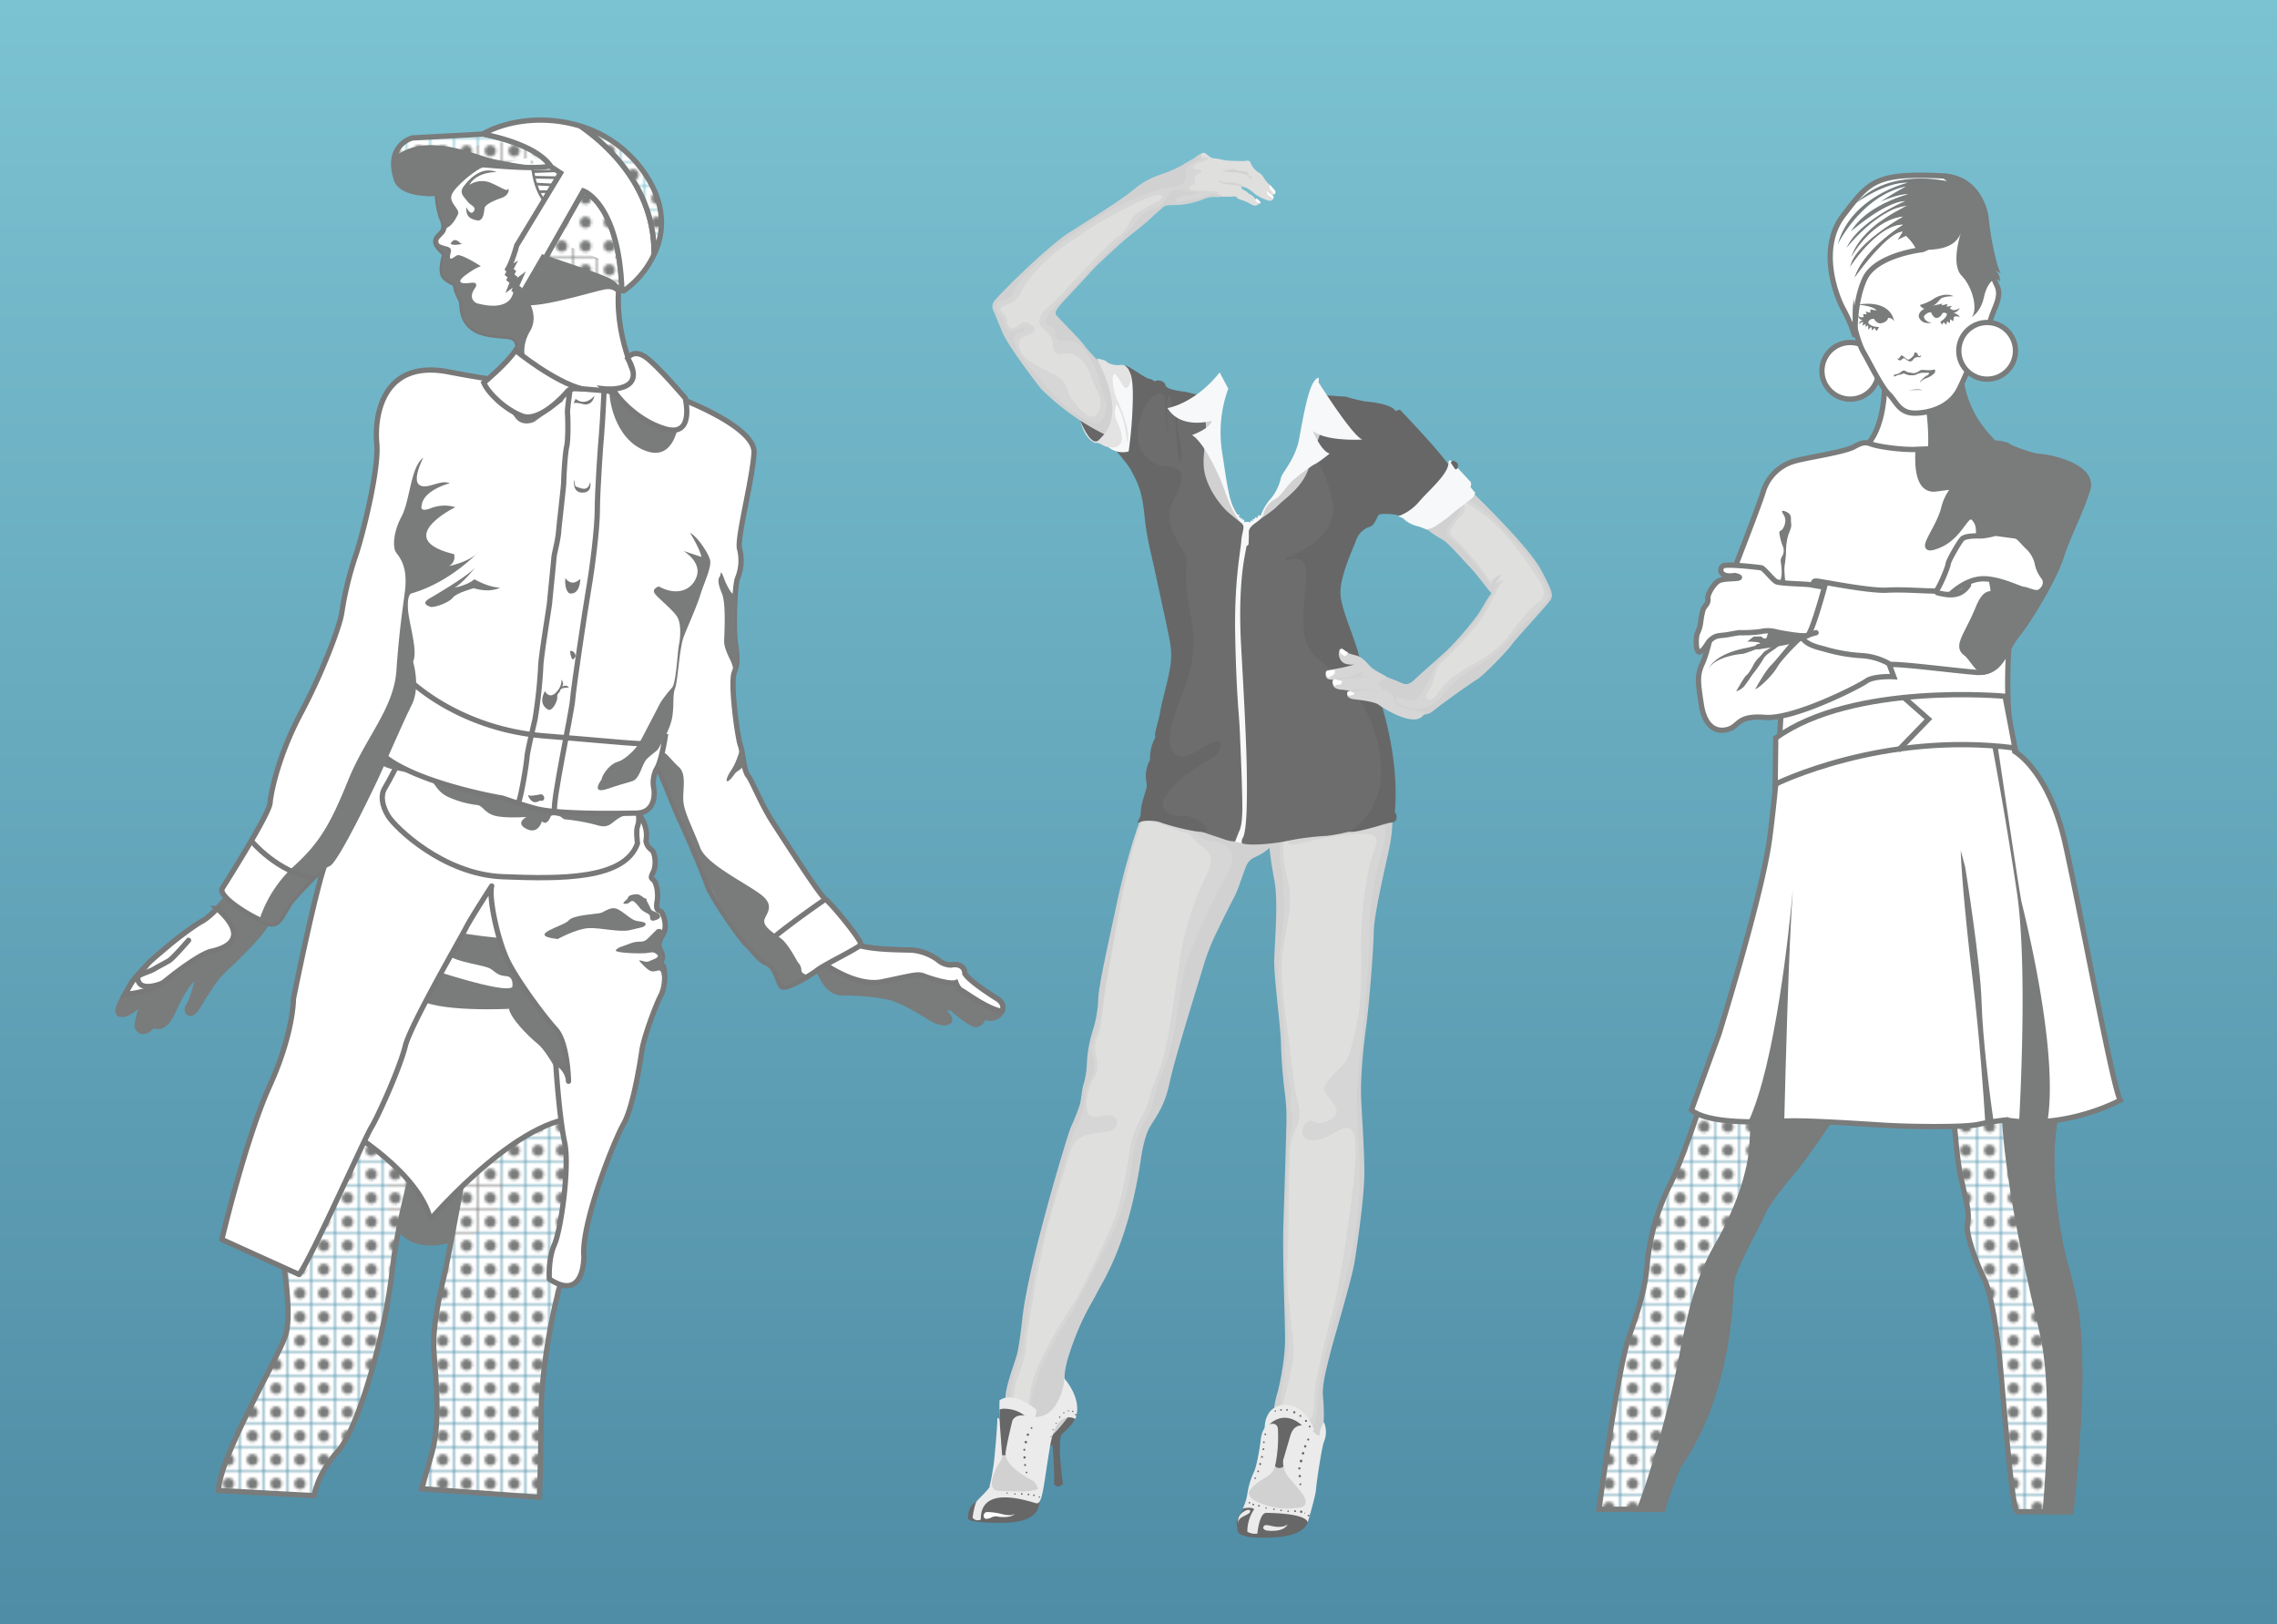 <svg id="FreeVector-Background" xmlns="http://www.w3.org/2000/svg" xmlns:xlink="http://www.w3.org/1999/xlink" viewBox="0 0 861.12 614.26"><defs><style>.cls-1,.cls-15,.cls-17,.cls-22,.cls-23,.cls-26,.cls-27{fill:none;}.cls-14,.cls-16,.cls-19,.cls-2,.cls-20,.cls-25{fill:#fff;}.cls-13,.cls-3{fill:#7a7b7b;}.cls-4{fill:url(#linear-gradient);}.cls-5{fill:#dfdfde;}.cls-6{fill:#d6d6d6;}.cls-7{fill:#d1d1d2;}.cls-8{fill:#6d6d6d;}.cls-9{fill:#676767;}.cls-10{fill:#ebebec;}.cls-11{fill:#f7f8f9;}.cls-12{fill:#e3e3e3;}.cls-13,.cls-16,.cls-17,.cls-18,.cls-19,.cls-25,.cls-26,.cls-27{stroke:#7a7b7b;}.cls-13,.cls-14,.cls-15,.cls-18,.cls-19,.cls-20,.cls-22,.cls-23,.cls-25,.cls-26,.cls-27{stroke-width:2px;}.cls-14,.cls-15,.cls-20,.cls-22,.cls-23{stroke:#787878;}.cls-15,.cls-25,.cls-27{stroke-linecap:round;}.cls-18{fill:url(#New_Pattern_Swatch_2);}.cls-20,.cls-22{stroke-linejoin:round;}.cls-21{fill:#010302;}.cls-24{fill:#787878;}</style><linearGradient id="linear-gradient" x1="115.49" y1="298.21" x2="729.76" y2="298.21" gradientTransform="translate(728.77 -115.49) rotate(90)" gradientUnits="userSpaceOnUse"><stop offset="0" stop-color="#7bc2d2"/><stop offset="1" stop-color="#4f8ca5"/></linearGradient><pattern id="New_Pattern_Swatch_2" data-name="New Pattern Swatch 2" width="8.5" height="8.5" patternUnits="userSpaceOnUse" viewBox="0 0 8.5 8.5"><rect class="cls-1" width="8.5" height="8.5"/><rect class="cls-2" width="8.5" height="8.5"/><circle class="cls-3" cx="4.25" cy="4.25" r="2.13"/></pattern></defs><title>bot3</title><rect class="cls-4" width="861.12" height="614.26"/><path class="cls-5" d="M466.85,300.22l-6.31,14.25-7.22,19.66-2,4.87-7,16.42L440,368.77l-3.25,12.45-5.59,18.94-1.62,6.49-6.14,12.81-3.25,7.94-0.9,7.76-2.17,12.27L412,463.3l-4.87,9.38-11.73,23.63-6.31,13.35L387.47,521l-6.86,6.86-3.79.18-5.77-4.87,0.36-6.67,4.15-14.07,3.07-19.85,4-19.3,11.18-40.05,4.69-12.45,3.25-14.61,0.18-8.48,2.17-7.4L407,364.8l2.53-14.25,2-11.18,1.08-3.73,1.44-7.76,0.84-4,2-7.61s3.79-13.41,4.93-15.55,8.36-5,8.36-5l12.15,0.6Z" transform="translate(10.19 7.81)"/><path class="cls-6" d="M371.17,524.22l0.24-8.54,3-9.5,1.32-6.25,0.84-6.13,4.81-26.58,2.4-8.9,7.1-24.17,2-7.82,1.68-4,3.61-11.55,1-.48,0.24-2.53,2-10.46,0.36-9.26,2.41-8.42,2-12.39,1-4.69,5.41-29.47,0.87-3.64,1.53-7.1,1.38-4.8,1.69-6.25,1.71-5.32,2.12-5.23,18.08,5.32,0.27,1.35a20.8,20.8,0,0,1-6-1.53c-2.35-1.17-11.82-4.6-12.54-2.8s-3,8.3-3.7,11.19-3.7,16.23-4.6,21.38-5.32,28.71-5.92,33.65-1.2,11.54-2.28,14.19-1.44,4.57-1.2,6,1.68,7,0,9.5a15.52,15.52,0,0,0-2.65,6.14s-1.38,5.83.06,8.18,5.05,0.72,6.49.72c0,0,4.15-.54,4.33,2.35s-2.17,3.61-5.59,4-10.1.9-11.73,6.31c0,0-8.12,25.25-9.38,31.39,0,0-3.79,16.78-4.51,21.83s-3.07,17.32-3.25,21.47-1.8,8.66-3.25,12.09-2,13.35-1.44,14.79l-1.8-.72Z" transform="translate(10.19 7.81)"/><path class="cls-6" d="M435.16,301.24s4.69,7.94,9.14,10.95,4.21,6.37,1.56,11.3a113.51,113.51,0,0,0-9.32,28.32c-1.62,10.1-4.69,33.56-7,41.13s-4.15,10.28-4.69,13.17a31.1,31.1,0,0,1-3.79,9.38,33.64,33.64,0,0,0-4,11.55c-0.54,4-2.89,19.3-6.31,27.42S398.83,480.8,395,486.39s-14.61,23.09-15.51,32.11-4,10.1-4,10.1l6-.72,4.33-3.61,4.69-16.42,7.94-24.36,7-8.48,6.86-16.6,4.69-12.63,1.8-12.63,4.69-14.61,3.79-7.58,9.2-33.37L449.35,341l9.38-23.27,0.18-9.92Z" transform="translate(10.19 7.81)"/><path class="cls-7" d="M429.16,298.34l-7.24,1.34A263.09,263.09,0,0,0,412.55,332c-3.43,16.24-7.22,32.65-7.4,37.88A44.05,44.05,0,0,1,403,382.12a49.58,49.58,0,0,0-2.16,12.45,30.14,30.14,0,0,1-1.44,8.3c-0.54,2.35-.72,5.41-1.26,7.21a75.65,75.65,0,0,1-3.25,8.12c-1.26,2.71-16.06,51.59-18.4,72.16,0,0-1.08,10.11-2,13.71s-5.05,13.89-4.33,17.5-2.71,17.86-2.71,17.86l-0.54,4.33-1.26,4.51-0.9,3.25L364,554l1.44,2.71h16.6l0.72-3.79-3.61-22.55,6.31-.18,2.89-2.88,3.61-4.87,1.62-5.23s-3.25-1.8,1.08-14.43,7.94-17.5,10.1-21.83,11.55-17.86,16.42-49.79c0,0,1.08-8.84,3.61-13s5.59-7.94,7.4-16.78S443.93,361,445.38,356a87,87,0,0,1,5.23-12.63c1.08-2.35,4.69-9.56,6.13-12.27s3.61-9.92,4.51-11.72a5.93,5.93,0,0,1,3.25-3.07c1.44-.72,7.58-3.43,7.58-7.94,0-2-5-4.65-10.68-7.08l-25,.22s7.21,8.3,10.82,8.66,13,1.8,6.13,13.71-14.07,28.51-15.87,36.44-3.25,26-7.58,36.44-3.25,13-6.85,18.76A37.73,37.73,0,0,0,418,431.37c-0.36,3.61-2.17,14.79-5.77,23.46S399.92,479,397,485.13s-18,26.34-17.32,41.49L372,522.29s-1.26-3.61,3.43-16.6a14.08,14.08,0,0,0,1.26-4.87c0.36-3.25,4.15-27.42,5.77-33.37s11-42,14.25-48.89,3.43-9.2,3.61-12.45,2.53-6.5,3.25-9.2-1.44-7.76-.9-9.2,3.25-9.56,3.61-13.35,3.61-20.75,4.69-27.42,7.22-42,11.91-46.72Z" transform="translate(10.19 7.81)"/><polygon class="cls-5" points="522.04 313.62 519.25 332.29 517.17 369.55 515.55 383.44 513.29 407.97 513.83 437.29 514.47 448.29 511.4 470.48 505.99 496.91 501.39 512.06 499.49 523.88 498.23 537.86 488.58 541.74 484.34 537.14 483.44 529.93 486.41 518.92 486.95 496.37 486.41 487.35 486.05 472.11 486.59 439.81 488.4 421.95 485.78 393.36 483.26 364.13 485.06 343.21 483.44 319.66 483.53 311.73 488.94 305.14 512.66 305.41 522.04 313.62"/><path class="cls-6" d="M479.48,304.9s-8.12,9.2,3.25,6,21.65-3.61,24.53-3.25,4.15,1.62,2,6.86-4.87,21.65-4.69,34.64-0.18,20.93-.9,26-3.06,15.88-4.87,18.4S489.4,402,490.84,405s6,6.31,4,8.84-5.59,4-8.66,2.34-6.67,7-.54,7.22,10.46-4.69,13-4.69,5.23,1.2,3.07,20.69-6,41.86-7.94,48.83-7.21,26.94-7,34.4-4.09,9.86-8.18,8.9-4.09-7.22-4.09-7.22,4.81-15.63,4.57-21.89-3.13-23.81-2.41-32.47,0.24-40.65,1.44-45.94,4.33-7.7,2.65-14.43-2.65-16.6-3.13-21.17-4.09-25-2.89-35.12,4.57-18.76,1.92-28.87-2.41-18.76,3.85-22.61l-7.22,1.44-1.44,6.5v4.33l0.72,7.22,0.72,6.49,0.24,8.24-0.12,11.12-0.78,6.44-0.24,7.57,0.9,6.74v2.28l1,8.54,0.12,3.55,0.84,7.16,0.18,6,0.72,4.45,0.84,6.62-0.06,4.27,0.42,6.07-0.78,8.3-0.12,3.73L476,442.62l-0.48,8.48-0.06,5.29v6.32l0.3,17.08,0.36,7.46-0.12,2,0.24,12.21-0.78,7.88-2.29,11.91-0.6,8,0.72,5.65,7.52,3.43,7.1-5.17,1.74-5.17-0.6-9.56,2.65-12,2.53-10,2.16-8.12,4.45-16.36,3.49-23.45L505,434l-0.9-17.62-0.06-18.46L505.51,383l2.16-19.49,0.84-19.12L510,329.68l3.91-14.19,0.78-12.75-3.43-7.7s-21.83,4-22,4S479.48,304.9,479.48,304.9Z" transform="translate(10.19 7.81)"/><path class="cls-7" d="M515.86,297.75s1.68,4.81-1,16.84-5.53,25-5.53,30.07-1.68,27.18-2.88,35.84S504.31,400,504.55,407s1.44,22.13,1.2,30.55-2.41,24.05-3.61,31.51-7.7,28.62-9.38,35.36-2.89,11.54-2.65,15.39,1.44,13.95-2.4,18l-1.93,12.75L483.14,564l-7.94-.24-8.9-.72-4.57-3.12s1-7.22,3.13-10.11,5.53-13.23,5.53-13.23l1.68-10.82-0.36-1.41a31.53,31.53,0,0,1,1.26-5.59s2.83-10.91,2.83-20.05-1.08-30.31-.6-44.74,0.84-26.22,1-32.53,0.36-9.38-.54-16.42a191.5,191.5,0,0,1-1.44-19.12c-0.18-6-2.7-24.54-2.52-30.85s1.62-22.19,0-30.31-2.71-18.4-2-22.19l5.59-.36s-2.34,9.92-1.26,16.06,2,17.5.9,24.17-1.8,15.52-1.45,20.93,2.17,19.3,2.17,24,0.54,10.82,1.26,13,1.62,4.87.9,7.76a10,10,0,0,0,.18,4,11.07,11.07,0,0,1,.18,6,82.72,82.72,0,0,0-1.26,11c0,2-1.08,20.93-.9,24.89s-0.36,25.44.36,33,0.9,15.34.18,19.12-3.43,18-2.89,24.71,6.5,4,6.5,4l4.15-1.62s3.43,0.18,3.79-9.92,4.33-25.07,6.31-31.57,7.22-25.26,8.66-38.61,1.08-19.49.18-35a153,153,0,0,1,1.26-30.13c0.36-2.89,3.43-33.92,3.25-44s2.89-24.35,4.87-30.67,1.26-9.74-1.62-13.71Z" transform="translate(10.19 7.81)"/><path class="cls-7" d="M394.63,524l1.73,3.21-5.58,6.05-4.09,2.64s0.24-5.41.6-5.65,5.17-6.49,5.17-6.49Z" transform="translate(10.19 7.81)"/><path class="cls-8" d="M504.79,305.57s-10.1,2.64-14.07,2.77a99.22,99.22,0,0,0-14.8,2c-3.73.84-17.56,2.41-17.38-.24l1.26-1.8,0.84-10.83-0.12-10.94,0.12-9.38L459.93,264,458.73,246l-1-28.26,1.08-9.62,1.08-6.37,1.44-10.7,4.81-3,11.55-11.91,3.73-6.61,11.42-10.95,4.81,13.23,1,19.72-5.29,11.06,0.24,34.52,11.06,10.34,6,19.84,4,11.91-1,17.44Z" transform="translate(10.19 7.81)"/><path class="cls-8" d="M450.43,148.49l-1.92,4.81L448,164.13l2.77,13.11,5.89,10.22,4.09,2.77-0.24,3.37-0.48,6.13-2.17,10.82-0.48,5.05,1,25.14v9l1.8,22-0.24,9,0.36,14.07-0.6,11.67-1.14,3.61-0.72.36a14.62,14.62,0,0,1-4.51-.66c-2-.72-11.54-3.85-14.13-4.75A61.71,61.71,0,0,1,432,301.6l-6.61-5.89,6-10.34-2.16-8.78,5.29-21.65-0.36-28.26-2.41-12-3.73-17L427.46,176l-9.14-10.1-0.48-15.52,2.53-12.75,10.22,2,10.7,2.77,8.54,2.16Z" transform="translate(10.19 7.81)"/><path class="cls-9" d="M447.3,142.48l-9.5-2.17s-6.86-.6-7.22-2.41-3.25-2.28-4.09-1.44a4.75,4.75,0,0,0-2.29-1.08c-1.2-.12-7.7-5.05-8.9-4.93l-0.24,7,1,9L414,160l-2.89,1.8s5.29,5.77,6.74,8.78,3.73,6.13,4.69,15.76,2.64,15.27,3.85,20.93,4.33,19.84,5.17,24.05,1.81,7.94.6,14.31-3,12-3.61,15.88-2.41,7.94-1.8,9.5a16.37,16.37,0,0,0-2,8.54,12.49,12.49,0,0,0-1.32,8.78,5.65,5.65,0,0,1-.24,2.65c-0.48,1.44-1.92,6-1.92,7.82a6.48,6.48,0,0,1-1.32,4.21s0,0.6,1.2,0,5.53-.66,7.7.24,21.29,6.38,16.84,1.56-8.9-4-8.9-4-13-.12-4-10.34,19.12-11.06,18.58-16.48-11.19,6.13-15.7,4.15-5.23-7.4,1.44-24,3.25-26.88,2.17-34.1-1.08-11.55-.54-15.51-11-13.17-5.05-23.27,2-12.63-2.52-12.63-13.35-4.87-10.64-16.42,9.92-13.35,9.92-9,0.36,11.37,1.26,13c0,0-1.44-11.55,0-14.43,0,0,1.26-.36,1.08,3.79s1.44,2.35,1.44,2.35,0.54,16.42,1.63,18.58c0,0,.9,1.26.9-2.71s-3.07-11.36-.72-15.33,9.56-1.62,9.56-1.62Z" transform="translate(10.19 7.81)"/><path class="cls-9" d="M500,306.71s17.68-8.84,10.28-35.54-24.9-25.62-27.06-38.43,3.43-25.08-1.26-28.68a7.23,7.23,0,0,0-5.05-.18s-0.93.27-1.08-.39,1-.63,1.26-0.66,19.85-7.07,16.6-21.5S486,165.63,486,161.48s1.8-12.81,1.8-12.81l3.07-7,7.94,0.54a63.17,63.17,0,0,0,7.4,1.8c2,0.18,9.74.9,11.37,3.61l1.62-.54s17.68,18.4,19.3,22.37l-2.35,7-12.27,12.09s-6-2-9.2-2-3.43,0-4,1.26-1.44,3.25-2.89,3.61a8.2,8.2,0,0,0-5.05,4.87c-0.9,2.71-6,13.17-6,20s7.4,20.93,7.58,27.42,4.87,6,4.87,6,10.28,24.72,8.12,49.61a3,3,0,0,1,.54,2.77c-0.6,1.32-1.44,1-3.25,1.44S502.87,307.25,500,306.71Z" transform="translate(10.19 7.81)"/><path class="cls-9" d="M397.75,150.26l8.07,4.19,2.71,1.85-1.89,3s-3.07.72-4.47-1a32.46,32.46,0,0,1-2.93-4.78,23.13,23.13,0,0,1-1-2.75A0.73,0.73,0,0,0,397.75,150.26Z" transform="translate(10.19 7.81)"/><path class="cls-10" d="M380.91,529.15s1.32-3.25.6-4-8.78-7-13.71-3.37l-0.12,11.54,5.17,2.53Z" transform="translate(10.19 7.81)"/><path class="cls-9" d="M385.06,540.15l2.83-1.56s0.9,12.09.48,15l1.62,0.9,1.86-1s-2.22-14.37-.66-18.76c0,0,5.59-4.87,5.17-6.55a3.1,3.1,0,0,0-1.26-2.1s-6.07,9.08-10.52,11.12Z" transform="translate(10.19 7.81)"/><path class="cls-9" d="M382.78,559.34s2.22,8.54-13.41,8.72-13.47-2-13.47-2-0.12-5.47,4-6.07l4.33-2,5.47-.24,6.68,0.12Z" transform="translate(10.19 7.81)"/><path class="cls-9" d="M367.72,532.39l-0.45,5.5,0.72,4.69,3.34-.18,3.07-13.35,4.15-.09s-2.44-4.06-9.38-4.06l-1.35.27Z" transform="translate(10.19 7.81)"/><path class="cls-10" d="M485.43,534.92l1.35-2.16s-3.25-8.84-10-9.29-8.93,5-8.66,9.47,13.26,8.39,13.26,8.39Z" transform="translate(10.19 7.81)"/><path class="cls-9" d="M475.87,546.38l6.77-14.7s-6.13-6.95-12.81-.81l1.26,4.24,0.9,11.37S473,548.54,475.87,546.38Z" transform="translate(10.19 7.81)"/><path class="cls-9" d="M461.16,561.44a2.6,2.6,0,0,1,4.06.9l2.34,0.09,4,0.72,7.94,0.9,5,2.17s1.89,8.84-21.29,7.31c0,0-6.5-.36-5.32-3.61,0,0-1.39-1.62.84-5.05S461.16,561.44,461.16,561.44Z" transform="translate(10.19 7.81)"/><path class="cls-10" d="M391.14,519.17s1.44-4,1-5.89c0,0,7.33,7.82,4.33,15.52,0,0-7-4.33-9.5,10.1s-2.77,22.37-5.29,21.77-21.17-7.34-20.93,6.13a2.34,2.34,0,0,1-3.13-.72s0.72-5,1.56-6.13,5.05-4.81,5.17-6.13,0.84-5.05,1.2-7.46,1.44-14.43,1.44-17.8c0,0,.72-0.48.84,1s1,13.47,1,13.47a5.57,5.57,0,0,1-1.08,2.4c-1,1.32-5.89,10.46,0,10.58s12.87,0.6,14.55-.84a5.42,5.42,0,0,0-1.56-2.77c-1.08-.72-11.55-5.65-10.58-11.3s2.53-11.67,2.53-11.67,1-2.65,4.93-1.8S387.65,529.15,391.14,519.17Z" transform="translate(10.19 7.81)"/><circle class="cls-9" cx="406.83" cy="535" r="0.29"/><circle class="cls-9" cx="405.68" cy="533.76" r="0.27"/><circle class="cls-9" cx="404.06" cy="533.53" r="0.23"/><circle class="cls-9" cx="402.32" cy="534.28" r="0.25"/><circle class="cls-9" cx="400.77" cy="535.92" r="0.27"/><circle class="cls-9" cx="399.41" cy="538.22" r="0.23"/><circle class="cls-9" cx="398.24" cy="540.71" r="0.22"/><circle class="cls-9" cx="397.54" cy="543.3" r="0.2"/><circle class="cls-9" cx="390.1" cy="540.01" r="0.34"/><circle class="cls-9" cx="388.73" cy="542.55" r="0.45"/><circle class="cls-9" cx="387.94" cy="545.37" r="0.47"/><circle class="cls-9" cx="387.39" cy="548.26" r="0.38"/><circle class="cls-9" cx="387.46" cy="551.17" r="0.45"/><circle class="cls-9" cx="387.67" cy="554.03" r="0.38"/><circle class="cls-9" cx="388.23" cy="556.85" r="0.32"/><circle class="cls-9" cx="393.06" cy="566.14" r="0.27"/><circle class="cls-9" cx="391.03" cy="565.47" r="0.32"/><circle class="cls-9" cx="388.95" cy="565.15" r="0.32"/><circle class="cls-9" cx="386.42" cy="564.97" r="0.32"/><circle class="cls-9" cx="383.81" cy="564.97" r="0.27"/><circle class="cls-9" cx="380.85" cy="564.63" r="0.25"/><path class="cls-2" d="M362.84,566.58a1,1,0,0,1-1-1.23A1.31,1.31,0,0,1,363,564a23.27,23.27,0,0,1,4.78.54c1.8,0.51,4.84,1.17,5.8,0,0,0-.57,1.77-6,1.26a3.94,3.94,0,0,0-2.59.12A4.64,4.64,0,0,1,362.84,566.58Z" transform="translate(10.19 7.81)"/><path class="cls-10" d="M461.53,571.45a6,6,0,0,0,3.79.72s0.72-7.85,3.34-7.85,15.06,0.27,15.69,3.61c0,0,3-9.92,3.16-12.54s2.34-17,3.07-18.13a9.72,9.72,0,0,0-.09-7.3s-1.81,3.16-1.63,5.14a2.18,2.18,0,0,1-1.8-1s-3.16-2.88-4.78-2.88-3.52.63-4.51,4-2.7,9.2-2.7,9.2a9,9,0,0,0,2.16,6.5c2.62,3.06,5,6,5,6s3.7,4.78-1.08,5.41a27.87,27.87,0,0,1-12.54-.9c-3.34-1.17-9.2-3.16-4.69-7.31s7.21-2.89,8.39-8.93a53.56,53.56,0,0,0,.81-11.91s0.36-3.34-3-2.53-3.61,6.68-3.61,6.68-1.17,8.93-2.62,11.72a29.62,29.62,0,0,0-2.43,8.48,21.45,21.45,0,0,1-1.62,5s3.7-.72,4.24.36A15.17,15.17,0,0,0,461.53,571.45Z" transform="translate(10.19 7.81)"/><circle class="cls-9" cx="482.29" cy="533.62" r="0.27"/><circle class="cls-9" cx="484.46" cy="533.2" r="0.33"/><circle class="cls-9" cx="486.74" cy="533.2" r="0.33"/><circle class="cls-9" cx="489.48" cy="534.08" r="0.42"/><circle class="cls-9" cx="491.77" cy="535.46" r="0.36"/><circle class="cls-9" cx="493.9" cy="537.35" r="0.39"/><circle class="cls-9" cx="495.31" cy="539.49" r="0.36"/><circle class="cls-9" cx="494.74" cy="544.39" r="0.39"/><circle class="cls-9" cx="493.6" cy="546.97" r="0.45"/><circle class="cls-9" cx="492.79" cy="549.59" r="0.48"/><circle class="cls-9" cx="492.04" cy="552.51" r="0.51"/><circle class="cls-9" cx="491.41" cy="555.3" r="0.42"/><circle class="cls-9" cx="491.56" cy="558.22" r="0.45"/><circle class="cls-9" cx="491.77" cy="561.32" r="0.36"/><circle class="cls-9" cx="478.51" cy="542.4" r="0.33"/><circle class="cls-9" cx="477.97" cy="545.41" r="0.33"/><circle class="cls-9" cx="477.81" cy="548.03" r="0.36"/><circle class="cls-9" cx="477.27" cy="550.97" r="0.36"/><circle class="cls-9" cx="476.58" cy="553.65" r="0.39"/><circle class="cls-9" cx="475.8" cy="556.41" r="0.33"/><circle class="cls-9" cx="474.69" cy="559.03" r="0.3"/><circle class="cls-9" cx="472.52" cy="568.29" r="0.3"/><circle class="cls-9" cx="473.94" cy="568.98" r="0.33"/><circle class="cls-9" cx="476.1" cy="569.46" r="0.33"/><circle class="cls-9" cx="478.81" cy="570.25" r="0.27"/><circle class="cls-9" cx="481.78" cy="570.76" r="0.3"/><circle class="cls-9" cx="484.49" cy="571.18" r="0.3"/><circle class="cls-9" cx="487.14" cy="571.48" r="0.3"/><circle class="cls-9" cx="489.78" cy="571.48" r="0.36"/><circle class="cls-9" cx="492.1" cy="571.69" r="0.45"/><circle class="cls-9" cx="493.45" cy="572.2" r="0.18"/><circle class="cls-9" cx="494.86" cy="573.13" r="0.33"/><path class="cls-10" d="M468.83,571s-1.62-.41-1.26-1.31,1.13-.86,2.17-0.63,4.73,1.31,7-.36C476.77,568.75,475.6,571.77,468.83,571Z" transform="translate(10.19 7.81)"/><path class="cls-10" d="M461.31,563.25s1.86-.42,1.2.84-5.11,1.68-4.33,4.57C458.19,568.66,456.86,565.11,461.31,563.25Z" transform="translate(10.19 7.81)"/><polygon class="cls-5" points="555.15 186.71 559.57 191.76 567.14 198.25 572.65 205.11 578.96 213.59 582.39 217.92 585.18 223.51 583.11 229.19 577.34 233.7 573.1 240.38 566.51 246.96 556.14 256.25 539.72 266.99 537.56 265.18 537.65 258.06 541.53 253.64 544.14 249.22 557.85 236.59 560.47 231 564.35 225.22 564.89 222.07 562.46 220.26 541.8 198.52 543.69 187.07 555.15 186.71"/><path class="cls-6" d="M544.36,178.62l5.17,4.33,8.18,7.58L561.8,195l4.92,5.38,4.08,5.35,1.87,3.36,2.23,4.33,0.88,3.86,0,1.33-4,4.76-6.54,7.19-9.18,9.2-7.53,7.13-10.19,7.42-3.32,3.32-6.63,3.83-5.32-.77-5.71-2-1.37-3,0.81-2.77,4.24,0.79,8.66-7.49,5.44-5.73,3.47-3.34,5-5.41,4.11-5,2.17-3,0.81-1.35,2.23-4s1.44-2.68,1.65-3l-1.8-1.08-6.88-8.5-10.06-11.32,4.51-10.74,2.34-2.3s2.21,2.75.45,4.92-6.72,6.72-4.15,8.79,11,10.91,14.48,17.23a7.77,7.77,0,0,1,4.29-3,29.43,29.43,0,0,0-1.8,3.07,4.83,4.83,0,0,1,2.71-.86s-1.08,1.22-1.71,2.12-1.89,3.47-2.71,5.1a67.74,67.74,0,0,1-5.5,9.29,165.74,165.74,0,0,1-12.81,13.71,9,9,0,0,0-2.53,3.07c-1,2-1.62,6.13-3.07,8.12,0,0-1.9,2.26-.54,3.61s3.7-2.17,3.7-2.17a29.61,29.61,0,0,1,8.93-8.39c5.5-3.16,13.08-7.13,18-13.53s7.58-9.65,9.65-11.46,6-2.71,1.26-10.19-13-18.85-20.12-23.9-8.21-4.78-8.75-7.67Z" transform="translate(10.19 7.81)"/><path class="cls-7" d="M528,190.31c1.81,3.15,5.8,4.94,7.74,6.23,2.53,1.68,7.34,7.46,9.86,10s7.07,8.81,7.74,9.42,0.31,0.93.31,0.93c-1.2,1.2-3,4.93-5.17,8.06A127.92,127.92,0,0,1,538,237.2c-2.64,2.64-10.1,9-13.23,12s-4.33,1.32-7,.36-6.73-2.77-6.73-2.77l-0.24,4.69,2.41,1.44,0.48,3.61,4,3.13a64.8,64.8,0,0,1,6.73,2.17c4.21,1.56,6.37.12,8.06-1.32s13.71-10.1,16-11.43,11.67-11.06,12.87-12.87S573.59,222.4,575.51,220s1.92-3.13-2.89-12.27c-4.22-8-21.37-24.89-25.54-28.94l-3.2,2a41.87,41.87,0,0,1,13.23,10c6,6.86,11.07,11.3,13.47,15.75s6.13,10.46,4.21,12.87S564.44,229.62,561.68,233a56.12,56.12,0,0,1-14.43,12,36,36,0,0,0-12.15,10.34,12.23,12.23,0,0,1-16.36,2.89s-2.65-2-.36-2.29,5.77,4.57,10.1-3.25,3.37-8.78,8.42-13.23,13-14.07,15.28-18.64,3.85-7.7,5.65-8.9c0,0-2.52,1.2-3.25,2.77,0,0,.84-3.37,2.76-5.05a6.4,6.4,0,0,0-3.73,4.09s-9.38-14.19-15.15-17.68,5.65-9,3.49-13.47-9.26,2.77-9.26,2.77Z" transform="translate(10.19 7.81)"/><path class="cls-6" d="M512.54,249.08s2.25-.46,1.3-1.16-4.51-2.21-6.17-4.07-3-3.26-5.22-3.84-2.73-.7-4.15-1.86c0,0-1.42-.58-2,0.46s0.24,4.19,2.61,4.65a8.17,8.17,0,0,0,3.2.23s-2.49.7-4.62,1.16-6.17.93-6.28,1.86-0.36,3,2.84,2.67c0,0-1.66,3.72,3.44,3.84a23.34,23.34,0,0,1,2.85.47,1.75,1.75,0,0,0-1.07,1.16c0,0.7.36,1.74,2.73,2s7.82,0.93,9.25,2.09,13.16,8.6,16.71,4.07c0,0,.89-0.93,0-1.28s-9.81-1.16-10.76-4.19-1.66-3.26-3.2-4.07S509.46,250.71,512.54,249.08Z" transform="translate(10.19 7.81)"/><path class="cls-5" d="M443.39,50.81s1.17-1.17,2.08-.72,2.16,2,3.52,2,3.07,0.63,5,.81,4.78,0.18,6,.18,2.25-.54,2.7.54a7.88,7.88,0,0,0,2.8,3.61,5.2,5.2,0,0,1,2.25,2.16,11.57,11.57,0,0,0,2.8,3.16L471.09,64s1.35,1.53-.18,2l-0.72.18L471.45,67s-0.27,1.53-2.16,1a19.24,19.24,0,0,1-4.06-1.89c-1.08-.54-3.79-3.61-6-3.25,0,0-.18.63,1.26,1.35s1.44,1.26,2.07,1.44a5.75,5.75,0,0,1,2.26,2.16l1.26,1s-0.63,2-3,.72a16.34,16.34,0,0,0-3.7-1.71c-0.72-.18-2.17-0.81-2.08-1.35,0,0-5.86.36-8-.27l-6.86.18-5.86-1.8-1.17-4.42s0.72-3.88,1.08-4.15,2.8-2.25,3.07-2.35S443.39,50.81,443.39,50.81Z" transform="translate(10.19 7.81)"/><path class="cls-6" d="M433.38,68.67l2.17,0.54,3.88-.54,3.61-.9,2.26-.81L450,65.87s1.8-1.17-1.08-1.35-9.74.09-9.29-1.26,2.43-1.35,2.07-2.34a2.2,2.2,0,0,1,1.35-3c1.62-.72,1.8-1.44-0.27-1.62s-2.43-1.71.27-2.53,3.34-1.08,3.7-1.53-0.54-.81-3.34-0.27a8.85,8.85,0,0,0-4.15,1.8l-1.71,2.35-4,4.51-1.71,1.17V64Z" transform="translate(10.19 7.81)"/><polygon class="cls-5" points="417.56 156.55 418.16 149.69 417.08 141.39 403.49 129.73 397.71 120.59 397.35 117.1 410.58 103.87 428.14 86.67 433.92 80.42 440.41 76.33 441.49 72.36 437.52 70.8 426.46 75.37 406.86 87.51 393.87 98.34 385.45 107.72 378.95 113.85 376.55 115.78 381 126.36 385.33 133.82 393.63 143.8 406.13 155.59 416.48 161.84 417.56 156.55"/><path class="cls-6" d="M405.15,140.62s2,4.27-.24,7.88-6.68-1.32-9.38-4.81-1.32-7-7.27-10-13.41-6.07-13-11.55a2.55,2.55,0,0,1,1.14-2.29c1.26-.72,7-2.1,3.79-4.57s-4.72-.36-5.92.42-2.49,1-3.1-.27-0.3-2.49-1.11-3.73-3-2-1.05-3.49,4.63-.63,7.16-6,10.46-13.35,17.32-17.86,10.64-7.39,15.15-9.74,13-7.1,17.26-8.36,3.91,0.84,2.23,1.8-7.28,3.67-9.14,5.47-2.77,5.77-5.83,7.76-8.12,7.58-12.36,12S389.36,105.65,387,107.63s-6.49,5.86-2.52,9,3.52,6.13,3.52,6.13-0.45,4.15,4.33,3.16,8.66,4.24,9.83,7.94A36.34,36.34,0,0,0,405.15,140.62Zm4.6,15.09,2.43-7.76-4.78-12.27-5.32-9.29-7.31-8.66-6.13-3.88L388,110.52l1-2,2.95-3.19,5.32-5.5L404,92.54l9.05-8.78,8.09-7.1L424.91,74l0.51-1.56,2-1.17,3.7-2.49,2.7-3.1-1.44-4.93-12.33,3.19-10,6.85L394.26,81,380.67,91.91l-4.27,3.91-5.35,6.56-4.15,3.25-1.08,2.1,1.32,4,5.05,10.7,6.07,8.66,5.17,5.77,2,2.29,4.75,5.17,7.34,5.47,4.87,2.59Z" transform="translate(10.19 7.81)"/><path class="cls-7" d="M410.26,157.75A90.57,90.57,0,0,1,383.32,139s-12-15.39-14.43-21.17-2.77-6.73-3.25-7.82a3.47,3.47,0,0,1,.24-4c1.2-1.8,19.84-20.57,28.62-26.1s19.12-12,24.05-16a29.22,29.22,0,0,1,10-5.65,54.18,54.18,0,0,0,7.94-3.37c2.16-1.32,3.13-1.92,4.33-2.53s2.17-1.92,3-1.8,0.36,1.92-1.2,2.41-4.81,1.93-4.45,5.17-1.56,4.69-6.62,5.05-20,6.86-26.94,11.67S389,84.64,382.24,91.37s-8.9,9.5-9.26,11.31-1.92,2.89-5.41,3.37a2.91,2.91,0,0,0-.72,3.49c0.84,2.41,2.41,2.41,2.65,3.85s0.48,5.41,5,3.61c0,0,2.29-1.2,2.65-.24s-2.29,1.32-2.29,1.32-5.65,1.08,4.33,12.87,14.31,19,33.92,24.78Z" transform="translate(10.19 7.81)"/><path class="cls-7" d="M411.34,152.11a75.34,75.34,0,0,1-6.13-17.56s-2.41-8.18-7.82-12.51a11,11,0,0,0-5.77-1,2.42,2.42,0,0,1-2.65-2.53c-0.12-2.77-1.93-2.77-2.89-3.49s-1.68-1.56,1.32-5.29S398.47,98.35,402,94.26s11.31-10.94,15.16-15.39,4.57-6,7.58-7.1,5.29-2.29,6.25-4.69,2.16-3.73,6.73-2.77,6.25,0.36,6.25.36a22.07,22.07,0,0,1-6.73,1.68c-2.77,0-4.21,3.13-.6,2.17s7.22-1,8.3-1.8a7.64,7.64,0,0,1,6.86-.6s0.12,0.72-2.17.6a9,9,0,0,0-4.87.9,32.52,32.52,0,0,1-9.5,2.1c-3.43.12-4.57-.12-5.77,1s-1.92,1.59-3.73,3.31-3.34,3-6,5.14-4.06,3.16-7.31,6.13-8.3,7.58-10.1,9.65-7.58,8.21-9.92,10.73-4.06,4.51-3.16,5.68,8.75,8.93,10.55,11.37,7.58,8.93,10.55,9.47l3,0.54,0.63,16.24Z" transform="translate(10.19 7.81)"/><path class="cls-2" d="M464.5,67.86a0.45,0.45,0,0,0,.18-0.66,3.4,3.4,0,0,1,1.92,1.68s-0.06.48-.66,0.18A2.77,2.77,0,0,1,464.5,67.86Z" transform="translate(10.19 7.81)"/><path class="cls-2" d="M469.94,62.49l0,0.85,1.77,2.41a1.14,1.14,0,0,0,.18-1.65c-0.76-.89-1.91-2-1.91-2Z" transform="translate(10.19 7.81)"/><path class="cls-2" d="M469,64.43a1.54,1.54,0,0,0,.42,1.56c0.72,0.6,1.74,1.2,1.74,1.5,0,0,.72-1,0.06-1.32S469.07,64.91,469,64.43Z" transform="translate(10.19 7.81)"/><path class="cls-6" d="M458.49,62.5a23.68,23.68,0,0,0-2.46-.42,18.49,18.49,0,0,1-4-.54c-0.9-.36-1.69-0.66-1.44-1.08s0.78,0.12,1,.36,2.82,0.36,3.85.36a5.91,5.91,0,0,1,2.4.36,8.06,8.06,0,0,1,1.92.78,6.08,6.08,0,0,0,1.56.9s-2.46-.84-2-0.12Z" transform="translate(10.19 7.81)"/><path class="cls-6" d="M462.16,59.44a2.57,2.57,0,0,0-1.92-1.38c-1.38-.18-2.17-0.6-3.07-0.6a34.35,34.35,0,0,1-4.39-.3c-0.78-.18-0.84-0.48-0.3-0.54a18.65,18.65,0,0,0,2.46-.36,3.21,3.21,0,0,1,2-.12,11,11,0,0,0,3,.84c0.84,0,1.51-.24,1.69.3A3.09,3.09,0,0,0,462.88,59c0.6,0.24.9,0.9,0.24,0.84A1.45,1.45,0,0,1,462.16,59.44Z" transform="translate(10.19 7.81)"/><path class="cls-7" d="M459,62.68a7.18,7.18,0,0,0-1.56-.54c-0.54-.06-1.38-0.3-1.68-0.3a24.89,24.89,0,0,1-2.89-.3c-0.36-.12-1-0.36-1-0.36a3.43,3.43,0,0,1,1.32.06,1,1,0,0,0,.9.18,3,3,0,0,1,1.32.12,8.55,8.55,0,0,1,1.08.12,3,3,0,0,0,1,.18C457.95,61.84,459,62.26,459,62.68Z" transform="translate(10.19 7.81)"/><path class="cls-7" d="M453.13,56.85A2,2,0,0,0,454,57a12.79,12.79,0,0,1,1.5.24h1a7.42,7.42,0,0,1,1.33-.06,2,2,0,0,1,.9.24,2.55,2.55,0,0,0,.84.18,11.37,11.37,0,0,1,1.86.6c0.3,0.12.18-.24-0.06-0.42a1,1,0,0,0-.42-0.42,3.48,3.48,0,0,0-.78-0.06,8.54,8.54,0,0,1-1.32-.3,1.23,1.23,0,0,1-.78-0.06,7.74,7.74,0,0,0-1.2-.48,3.5,3.5,0,0,0-.84,0C455.6,56.49,453.13,56.55,453.13,56.85Z" transform="translate(10.19 7.81)"/><path class="cls-2" d="M498.16,240.23s-1.9-1.21-1.81-1.94a0.82,0.82,0,0,1,1.15-.69c0.39,0.12,1.21,1,1.69,1.13a0.5,0.5,0,0,0,.16,0C499.79,238.77,498.91,240.62,498.16,240.23Z" transform="translate(10.19 7.81)"/><path class="cls-2" d="M494.63,245.91a2,2,0,0,1-.45,1.44c-0.5.36-1.76,0.77-1.76,1.22a2.1,2.1,0,0,1-1-2.66,6.44,6.44,0,0,1,2.16-.32C494,245.78,494.49,245.19,494.63,245.91Z" transform="translate(10.19 7.81)"/><path class="cls-2" d="M497.25,249.93a1,1,0,0,1-1.13,1.17c-1.26,0-1.44.59-1.44,0.59s-1.81-1.62-.27-2.66a3.75,3.75,0,0,1,1.4.41C496.25,249.75,497.2,249.3,497.25,249.93Z" transform="translate(10.19 7.81)"/><path class="cls-2" d="M501.85,254.21a0.6,0.6,0,0,1-.41.81c-0.63.14-1.76,0.32-1.76,0.32a3.3,3.3,0,0,1-.41-1.13,0.9,0.9,0,0,1,.59-0.63A5.74,5.74,0,0,1,501.85,254.21Z" transform="translate(10.19 7.81)"/><path class="cls-7" d="M501.08,253.45a13.47,13.47,0,0,0,2.61.09,24.21,24.21,0,0,1,3.88-.41,8.79,8.79,0,0,1,1.71.14c0.95,0.22.95-.23,0.18-0.36a13.35,13.35,0,0,0-3.29-.23,13.73,13.73,0,0,1-2.57.14C503.2,252.77,500.45,252.95,501.08,253.45Z" transform="translate(10.19 7.81)"/><path class="cls-7" d="M502.7,247a10.14,10.14,0,0,1-3.56,1.31c-1.31,0-5.19.14-4.47,0.36a19.11,19.11,0,0,0,3.88.14c0.45,0,1.44-.09,2.21-0.09a27.73,27.73,0,0,0,3.7-.36c0.9-.18,3.61,0,4.33.68a22.84,22.84,0,0,0-2.93-1.35c-1.4-.5-0.86-0.9-0.81-1.4S503.51,246.91,502.7,247Z" transform="translate(10.19 7.81)"/><path class="cls-7" d="M504.06,242.89s4.6,3.07,5.37,3c0,0,.14-0.23-0.5-0.45a32.35,32.35,0,0,1-3.52-2.07C504.73,242.94,504.15,242.4,504.06,242.89Z" transform="translate(10.19 7.81)"/><path class="cls-7" d="M407.37,139.11s3.73,12.39-4.33,13.71l7.1,3.13,2.77-8.18Z" transform="translate(10.19 7.81)"/><path class="cls-11" d="M518.5,187.46a19,19,0,0,0,8.18-5.77c4-4.57,11.06-10.46,10.94-14.67,0,0,.12-1.68,1.56,0s6.85,7.46,6.85,7.46a2.54,2.54,0,0,1-.12,1.92l1.81,2.16a4.39,4.39,0,0,1-1.08,1.92c-0.84.84-5.53,4.09-7.21,5.65s-7,5.41-8.18,5.77-1.8.6-1.8,0.6-2.29-1-3.61-1.32a13.09,13.09,0,0,1-4.33-2A5.45,5.45,0,0,0,518.5,187.46Z" transform="translate(10.19 7.81)"/><path class="cls-7" d="M449.89,149.67l-0.27,9,2.89,11.36,2.25,11.19,2.8,5.5,1.62,2.26,1.54,2.16s-3.61-2.8-6.22-5-9-9.83-9.47-17.68,3-16.6-1.35-21.74Z" transform="translate(10.19 7.81)"/><path class="cls-7" d="M462.61,190.89s7.94-4.78,10.37-7.4,10.28-7.31,12.18-15.79,2.52-8,2.52-8,2.35-4.24,1.17-6.49-1.89-1.71-1.89-1.71l-2.71,4.42-3.16,13.44-5,4.6-4.42,6.23-1.89,1.9-1.11,1.44L468,184.82l-0.66,1.38-0.63,1.2-1.29,1-1.77,1.23Z" transform="translate(10.19 7.81)"/><path class="cls-9" d="M538.59,167.38l1.56,2.29s1,0.24,1.08-1.32-1.81-1.92-1.81-1.92S538.23,166.66,538.59,167.38Z" transform="translate(10.19 7.81)"/><path class="cls-11" d="M462.09,193.6c0.06,2.29-.12,4.45-0.12,4.45a1.17,1.17,0,0,1-.72.6s-0.6,3-1.08,6-2,13.71-1,31.63,2,36,2.16,47.63,0,21.41-1.32,24.78c0,0-1.08,1.68-.36,2.4l-2.77-.6s1-2.53,1.32-3.37,1.44-2.16,1.44-9.5-0.72-23.93-1-29.83-1.2-12.51-1.68-34.16,2-32.71,2.28-36.8,1.8-5.41-.12-7.1-4.57-7.34-6.13-12-7.58-18.16-12.39-21c0,0,7.09-2.53,7.46-5.41,0,0-11.66,3.49-16.72-4.81,0,0,10.1-1.44,19.73-13.47l3.25,6.13a48.32,48.32,0,0,0-2.4,23.57c2,12.75,2.58,19.63,5.92,24.14l0.72-.09-0.36,1,0.72-.09v0.72l0.72-.27,0.09,0.81,0.63-.36v1.08s1.62-.45,2.25.18l0.18-.9,0.72,0.36,0.09-.81,0.81-.09v-0.63l0.9,0.27,0.45-1.08,0.81,0.27a19.65,19.65,0,0,1,3.52-6.13,18.75,18.75,0,0,0,4.15-8.21c0.36-2,5.5-7,6.95-15.06s3.34-18.58,5.68-21.56,1.59,0.48,1.59.48,12.87,20.45,16.6,21.65c0,0-13.59.84-18.76-3.25,0,0,3.13,7.7,6.37,8.54,0,0-4.21,3.49-6,4.21a71.63,71.63,0,0,0-8.27,6.25c-2.43,2.44-4.24,5.68-6.49,6.86a8.84,8.84,0,0,0-4.06,4.78,5.48,5.48,0,0,1-2.17,3.34C464.23,190.35,462,191.43,462.09,193.6Z" transform="translate(10.19 7.81)"/><path class="cls-11" d="M416.51,132.62s2,0,1.69,11.42a163.43,163.43,0,0,1-1.56,18.88,8.69,8.69,0,0,1-9.14-3.13l1.2-3.49,1.2-2.89,1.32-7.94L410.5,141l-2-8.18,3.61-1Z" transform="translate(10.19 7.81)"/><path class="cls-12" d="M398.35,151.26s4,10.34,7,7.34,10.22-9.5-.72-30.79c0,0,3,.36,3.73,1.2s3.73,1.56,5.29,1.2,2.89,1.56,2.89,1.56,2,3.61.24,6.25-2.65-1.32-4.81-3.85-1.44,5.53.24,9,5.53,13.47,3.85,16.24c0,0-.6-9-4-14.31a8.3,8.3,0,0,0-.6,3.85c0.12,2.41,5.41,10,.72,12.15a6.68,6.68,0,0,1-5.17-.48c-2.53-1.44-2.65-.84-2.65-0.84S400.4,159.32,398.35,151.26Z" transform="translate(10.19 7.81)"/><path class="cls-13" d="M298.53,356.26s2.66,11.38,9.68,11.38,15.74,0.72,20.33,2.42,11.95,6.29,13.23,7.1,5.16,2.9,7.1,1.13c0,0,1-2.58-5.65-5.49,0,0,5,1.13,6.13.32,0,0,7.91,7.1,9.85,6.46s2.74-1.93,1.77-3.23c0,0,4.68,2.58,7.26-1s-1.61-5.65-1.61-5.65-10.17-6.29-11.94-9.36c0,0,.16-4.2-5.33-3.23a7.55,7.55,0,0,1-4.84-1.94,20,20,0,0,0-9.85-3.71c-2.74-.16-21.47.16-23.4-3.87s-8.55,1.13-8.55,1.13Z" transform="translate(10.19 7.81)"/><path class="cls-14" d="M323.55,363.45c12.27-2.58,13.39-3.07,15.82-2.1s9.69,3.23,11.94,2.42c0,0,.81,2.42,2.26,3.07s9.51,6.87,15.14,7.8c1.53-3.09-2.07-4.9-2.07-4.9s-10.17-6.29-11.94-9.36c0,0,.16-4.2-5.33-3.23a7.55,7.55,0,0,1-4.84-1.94,20,20,0,0,0-9.85-3.71c-2.74-.16-21.47.16-23.4-3.87s-8.55,1.13-8.55,1.13l-3.54,6.33C304.52,359,314.88,365.27,323.55,363.45Z" transform="translate(10.19 7.81)"/><path class="cls-13" d="M77.58,329.07s-7.26,9.36-11,11.3-11.46,8.07-12.75,9.2-7.42,6.13-8.23,7.26-5,5-6.46,7.75-6.29,9.84-4.2,11,7.26-1.94,10-7.42c0,0-3.87,11.14-3.23,12.43s2.58,3.39,6-.81c0,0,3.87,3.07,7.42-4.84s7.1-13.23,9.85-14c0,0-2.42,10-3.87,11.62s0.48,5.33,3.39.48,6.78-11,9.36-13.4,18.88-17.43,18.56-22.27-7.1-6.46-7.1-6.46Z" transform="translate(10.19 7.81)"/><path class="cls-14" d="M69.51,352c2.64-.62,16.65-3.49,2.39-16.25a24.85,24.85,0,0,1-5.3,4.63c-3.71,1.93-11.46,8.07-12.75,9.2s-7.42,6.13-8.23,7.26-5,5-6.46,7.75c-0.46.87-1.27,2.19-2.08,3.61,4.4-.35,10.89-1.51,15.48-5.23C60.15,356.83,66.77,352.63,69.51,352Z" transform="translate(10.19 7.81)"/><path class="cls-15" d="M61.12,347.79s-5.81,6.78-7.42,7.74-4.84,2.58-5.81,3.23-6,2.1-6,2.91-0.16,5.65,8.72,2.58" transform="translate(10.19 7.81)"/><path class="cls-14" d="M211.62,147.34l20.82-8s-9.93-17.19-8.72-36.8-6.05-44.79-6.05-44.79L197.82,45.9,172.4,47.84l-14.53,3.39s-5.33,9.44-1.21,23c0,0,2.18,3.63.24,5.81s-4.6,3.39,1.21,8.23c0,0-2.42,6.78,0,9s3.87,1.45,4.12,3.63,1.94,4.36,2.18,5.81-0.48,9.44,8.71,11.62,13.31-1.45,12.59,8.71S193,140.07,193,140.07Z" transform="translate(10.19 7.81)"/><path class="cls-3" d="M163,73.26c1-1.94-3.39-4.12-2.42-7.26s9.93-10.41,12.35-10.65C174.7,55.16,193.6,51,203,49l-5.17-3.09L172.4,47.84l-14.53,3.39s-5.33,9.44-1.21,23c0,0,1.6,2.68.83,4.81C160.91,77.83,162.18,74.83,163,73.26Z" transform="translate(10.19 7.81)"/><path class="cls-3" d="M190.32,117.32c3.87-6.54-1.94-14.53-4.6-15.74s-1.7.48-1.7,0.48,0,8.47-13.8,4.84c0,0-3.87-1.45-.73-5.81,0,0,1.69-2.42-1.69-1.94s-5.81,0-1.94-2.9,5.81-3.39,5.81-3.39-7.51-4.84-9-4.11-3.39,2.91-2.42-1c0.83-3.3-3.27-1.52-5.69-4.51-0.12,1.16.7,2.65,3.52,5,0,0-2.42,6.78,0,9s3.87,1.45,4.12,3.63,1.94,4.36,2.18,5.81-0.48,9.44,8.71,11.62,13.31-1.45,12.59,8.71a14.76,14.76,0,0,0,.72,6l2.42-4.07S186.44,123.85,190.32,117.32Z" transform="translate(10.19 7.81)"/><path class="cls-3" d="M160.22,84.38s0.85-2.06,2.42-1.21,1.09,1.45,2.66,1.09C165.3,84.26,161.31,85.35,160.22,84.38Z" transform="translate(10.19 7.81)"/><path class="cls-3" d="M166.19,70.51s1.45,3.39,2.74,1.62-1.13-2.1-2.42-3.87-3.23-3.07-1.29-5.65,6.62-7.75,12.43-5.33c0,0-7.42-.32-10.33,4.84a8.57,8.57,0,0,1,8.39-.65c4.84,2.1,5.49,3.23,6.46,2.1,0,0,.48,2.42-2.91,3.55s-5.81,2.58-6.13,3.55-0.16,5.49-3.07,4.84S166,73.74,166.19,70.51Z" transform="translate(10.19 7.81)"/><path class="cls-3" d="M226.55,94.88s-2.9,6.62-2.9,9c0,0-1-2.9-5-2.26s-27.28,8.07-31.79,5.49,0.48-11.3.48-11.3L198,82.94s12.1,4.36,12.91,4.68S226.55,94.88,226.55,94.88Z" transform="translate(10.19 7.81)"/><path class="cls-16" d="M197.82,70.19s-5.49-2.91-6.78-15.66,9.2-7.26,9.2-7.26l5.65,10.33Z" transform="translate(10.19 7.81)"/><line class="cls-16" x1="203.65" y1="72.52" x2="212.69" y2="72.35"/><line class="cls-16" x1="202.68" y1="69.61" x2="214.3" y2="70.25"/><line class="cls-16" x1="202.04" y1="67.03" x2="218.34" y2="67.35"/><line class="cls-16" x1="201.71" y1="64.93" x2="218.5" y2="64.28"/><path class="cls-17" d="M186.69,104.24l8.55-14.69s20.17,6.62,24.21,8.55,4.52,5,6.78,3.71,23.24-18.4,8.55-42.29-45.19-26.31-62.46-16.62l-26.63,1.45s-10.49,2.74-5.81,16.14c0,0,1.45,4.68,11.94,4.84,0,0,4.2-12.43,17.59-11.14s26,1.94,28.24.65l4.2,2.74L185.23,85s-1.94,7.26-3.87,9.68l1.77-1.13-1.61,3.07,2.58-2.42-1.94,4.36,2.42-2.1-1.45,3.71,3.07-2.26-2.1,4.68,2.26-1.94-2.26,4.68,2.26-2.74-0.81,2.42Z" transform="translate(10.19 7.81)"/><path class="cls-18" d="M172.45,42.84l-0.13.07-26.63,1.45s-10.49,2.74-5.81,16.14c0,0,1.45,4.68,11.94,4.84,0,0,4.2-12.43,17.59-11.14s26,1.94,28.24.65l0.62,0.41C193.63,48.14,180.4,44.46,172.45,42.84Z" transform="translate(10.19 7.81)"/><path class="cls-18" d="M210.41,64.38L196,89.8c3.67,1.21,19.89,6.59,23.46,8.31,3.21,1.54,4.17,3.79,5.57,4C223.92,69,210.41,64.38,210.41,64.38Z" transform="translate(10.19 7.81)"/><path class="cls-19" d="M209.41,39.91c-13-4.08-27.12-2.53-37,2.94,7.95,1.62,21.18,5.29,25.83,12.42l3.57,2.34L185.23,85s-1.94,7.26-3.87,9.68l1.77-1.13-1.61,3.07,2.58-2.42-1.94,4.36,2.42-2.1-1.45,3.71,3.07-2.26-2.1,4.68,2.26-1.94-2.26,4.68,2.26-2.74-0.81,2.42,1.13-.81,8.55-14.69L196,89.8l14.42-25.42S223.92,69,225,102.11a1.84,1.84,0,0,0,1.2-.29,35.11,35.11,0,0,0,10.94-13.34C237.53,62.93,219.26,46.76,209.41,39.91Z" transform="translate(10.19 7.81)"/><path class="cls-18" d="M234.78,59.54a45.19,45.19,0,0,0-25.37-19.63c9.85,6.85,28.12,23,27.76,48.57C240.63,81.11,241.91,71.13,234.78,59.54Z" transform="translate(10.19 7.81)"/><path class="cls-3" d="M139,51.53a16.17,16.17,0,0,0,.91,9s1.45,4.68,11.94,4.84c0,0,4.2-12.43,17.59-11.14,10.44,1,20.38,1.62,25.34,1.23-4.84-.66-14.54-2.07-19.85-3.49C168.08,50.13,150.45,42.2,139,51.53Z" transform="translate(10.19 7.81)"/><path class="cls-3" d="M149.57,66.16a24.76,24.76,0,0,0,5.49.16c1.94-.32,2.1-2.58,2.1-2.58l-4.52-4.84Z" transform="translate(10.19 7.81)"/><path class="cls-3" d="M135.85,443.66s-0.48,28.08,29.05,16.95,5.33-44.06,5.33-44.06l-30.5.49Z" transform="translate(10.19 7.81)"/><path class="cls-18" d="M166.67,427.36s-7.1,40-9,47.77-3.87,18.08-3.87,25.18,3.23,27.76-.65,41.32l-3.87,13.56,44.55,3.23s0.65-20,.65-32.93,3.87-40.67,11-59.39,7.75-53.58,7.75-53.58l-10-10-19,6.78Z" transform="translate(10.19 7.81)"/><path class="cls-18" d="M94.37,455.76s7.1,31.64,3.23,42-24.53,44.87-25.18,58.1l36.15,1.94s1.29-8.39,9-16.78,18.08-44.54,20.66-69.08,16.14-66.5,16.14-66.5l-33.57-3.87Z" transform="translate(10.19 7.81)"/><path class="cls-14" d="M119.38,312.93s-15.82,15.82-19,19.69-4.2,9-7.75,9-21-10-18.72-13.56S91.62,300,91.95,295.82s3.23-18.08,11.62-33.89,14.85-33.25,15.5-38.09a124.75,124.75,0,0,1,5.16-21.3c2.58-7.42,9-32.92,8.07-42.61s1.61-32,27.11-27.11,39.38,5.49,39.38,5.49l46.48,3.87s30.34,11,29.7,21.3-6.45,32-5.49,36.15a17.61,17.61,0,0,1-.65,11c-1.29,2.91-1.61,18.72-1,23.89s1.29,7.75-.32,11.94,1.29,24.86,2.26,27.44,1.29,9.68,2.91,11.62,4.84,10.65,9.68,18.07,17.43,27.12,19.69,28.73S316,348.11,315.32,349.4s-13.56,7.42-16.46,9.68-12.27,7.75-13.56,6.13-2.26-7.42-5.49-8.72-5.17-4.84-7.42-6.78-13.56-18.08-15.17-22.92-9-21.95-10.33-24.53-7.1-17.76-9-21-5.16,1-5.16,1l-18.72,10-43.25-8.07-29.05-8.39-8.72,30Z" transform="translate(10.19 7.81)"/><path class="cls-20" d="M120.59,419.21s27.6,16,32,34.14c0,0,36.8-43.09,60.28-38l-3.39-36.8-9.68-34.38-20.82-20.82-12.59-3.87-25.66,30.26Z" transform="translate(10.19 7.81)"/><path class="cls-3" d="M203.15,402.5s-5.81-12.1-9.93-15.49-10.41-9.92-10.89-13.31c0,0-28.33,1.45-34.86-4.12l5.08-10.89s28.08,9.44,31,6.78c0,0,.73-3.87-2.18-4.11s-3.63-1-5.81-2.66-13.56-2.42-16.95-5.81,1.94-8.47,1.94-8.47,22.76,4.12,25.42,1.94,15,12.1,15,12.1l5.57,20.1L209,393.79l-1.21,15.74Z" transform="translate(10.19 7.81)"/><path class="cls-20" d="M102.92,474.16L73.71,460.93s9-38.09,18.08-58.1,9-32.93,9-32.93,8.72-43.58,12.59-52.62,17.11-27.76,17.75-30.67c0,0,.65-7.42,6.78-9.68s22.92,1,22.92,1l48.74,6.78s27.44,11,24.53,25.5a5,5,0,0,0,1.93,3.23c1.62,1,2.1,6,.81,8.55s-0.48,2.26.32,3.23,1.78,4.36,1.13,8.07,1,3.07,1.61,3.71,2.58,5.32.65,8.55-1.77,4.19-1.29,5.33,1.61,2.58.81,4.36,0.16,1.13.65,2.58,1,6.94-1,10.81-6.38,15.74-7.1,20.58-3.39,21.79-7,28.08-16,37.52-15,49.87c0,0,.48,17.67-13.07,8.72,0,0-.48-7.75,1.94-13.07s5.81-29.29,3.87-38.49-3.15-26.15-3.39-30.51c0,0,4.6,2.42,4.84,7.27,0,0-.24-14.53-4.84-19.61s-13.56-17.19-17.67-24.93-7.75-24.69-6.54-29.29c0,0-8,12.35-9.68,15.74s-21.06,36.8-23,44.79-10.17,26.38-12.83,30.74S107.52,468.11,102.92,474.16Z" transform="translate(10.19 7.81)"/><path class="cls-3" d="M238.25,343.67l-3.39,3.39c-2.18,2.18-3.15.48-6.78,1.94s-4.12,1.21-5.33,2.42,9.2,1.45,11.38,1.21,2.66-.73,4.11.48-1.69,1.94-3.15,2.67-5.33-1.94-2.42,1,3.39,3.15,6.05,2.42,1.05,9.44,1.05,9.44c1.94-3.87,1.45-9.36,1-10.81s-1.45-.81-0.65-2.58-0.32-3.23-.81-4.36-0.65-2.1,1.29-5.33C240.59,345.53,240.67,342.71,238.25,343.67Z" transform="translate(10.19 7.81)"/><path class="cls-20" d="M140.85,279.84s-3.87,7.74-5.49,10.33-1.29,6.46,1.29,10.65,20.66,22,43.25,22.92,46.16,1,51-12.59c0,0-.64-4.84,0-6.45s1-5.16-1-6.78L228,296.3l-10-1-60.36-11.62Z" transform="translate(10.19 7.81)"/><path class="cls-3" d="M231.88,295.66a14.54,14.54,0,0,1-6.46,5.16c-4.2,1.62-4.52,4.84-9.36,3.55a70.45,70.45,0,0,0-11.94-2.26c-1.62,0-1.62-1-2.91-1.29s-2.9-.65-3.23.32-1.61,3.23-3.23,1.62c0,0-1.29,5.16-5.81,2.9s0-4.52,0-4.52-9,.65-12.59-0.65-3.87-3.55-6.13-3.87a36.24,36.24,0,0,1-11.3-3.23c-4.52-2.26-5.49-6.78-7.42-7.75s-20.66-2.26-17.11-5.81a56.54,56.54,0,0,1,6.78-5.81H162.8l36.48,10Z" transform="translate(10.19 7.81)"/><path class="cls-3" d="M200.73,347.31s7-3.87,11.62-4.12,11.86,1.7,15.74.73,5.33-1,5.81-1.94-1-1.21-2.91-1.46-3.39-1.69-5.08-2.9-2.9-2.18-4.6-1.94-2.9,1.21-4.11,1.7-10.65.73-12.35,2.91S188.14,345.85,200.73,347.31Z" transform="translate(10.19 7.81)"/><path class="cls-3" d="M233.41,331.81s-1.69-1.45-2.66-1.45-3.15.24-3.39,1.21-3.15,2.42-1,2.42,1.94-2.42,4.12,0,1,1.45,2.18,2.42,1.94,1,2.66,1.7-0.24,2.66,1.94,2.18,2.91-1.7,1.45-2.66-2.42-.73-2.9-1.94a22.33,22.33,0,0,0-1.21-2.42C234.14,332.3,234.62,332.05,233.41,331.81Z" transform="translate(10.19 7.81)"/><path class="cls-21" d="M134.39,277.9" transform="translate(10.19 7.81)"/><path class="cls-14" d="M241.4,270.64s-1.29,8.72-3.07,11.94a11.14,11.14,0,0,0-1.29,7.59c0.32,1.29,1.13,9.85-7.26,9.52,0,0-28.41.8-37.61-1.78s-11.78-3.87-12.91-4-33.89-6-45.51-16.95c0,0,2.58-7.91,5.33-11.14s7.59-6.46,4.52-17.43c0,0,18.4,19.37,52.13,22.11s37.93,3.55,39.87,2.42S240.59,270.48,241.4,270.64Z" transform="translate(10.19 7.81)"/><path class="cls-3" d="M142.95,215.77c1.26-10.26-2.58-13.23-3.55-15s-1-7.1,2.26-13.23,3.39-18.72,8.23-22.27c0,0-4.36,8.39-1.45,10.33s7.91-2.26,11.46-.65c0,0-10.33,2.58-10.65,8.72,0,0-.81,2.26,3.23.81A14.08,14.08,0,0,1,162,184s-24.37,11.94-.48,17.75a3.83,3.83,0,0,1-1.94,4.52s8.07-1.61,11.3-5.49c0,0-10.65,11.62-25.5,15.82,0,0-1.61.32-1.29,5.81s3.87,15.82,1.94,20c0,0,2.9,9.52-.49,16.3S134.88,282.42,132.21,288s-14.53,30.26-17.67,31.71-8,5.08-9.68,7.26l-7.75,9.93-1.94,3.63-2.58,1.13L87.91,340A47.54,47.54,0,0,1,101,319.71c9.93-9,14-16.46,20.58-32.68s17.19-26.87,18.16-41.4S142.3,221,142.95,215.77Z" transform="translate(10.19 7.81)"/><path class="cls-3" d="M217.35,286.94s-4.52,5.81,2.26,3.55,6.46-1.94,9.36-2.91,3.55-6.45,5.49-8.39,3.87-2.9,4.52-4.19,4.52-7.1,5.16-12.27,0-7.75,1-10.33,1.61-15.17,3.23-19.37,5-11.62,6.3-15.9S259,206.65,258.35,204s-4.68-8.8-7.59-10.33c0,0,3.87,6.29,4.28,9.12l-6.78-2.26s6.78,4,5.08,9.44-7.58,7.75-14.36,4c0,0-2.74.81-1.61,2.58s7.26,6.46,8.71,9.2,1,8.07.49,10.33-1,14.2-2.58,16.14a57.74,57.74,0,0,0-4.2,5.33c-0.65,1.13-7.1,13.72-8.23,15.66s-5,6.13-8.23,7.1S217.35,285.65,217.35,286.94Z" transform="translate(10.19 7.81)"/><path class="cls-3" d="M151.82,218.75s14-8,17.67-11.86c0,0-4.84,6.05-7.75,7.51,0,0,4.6-.73,7.5-3.15,0,0,5.32,3.15,9.68,3.15,0,0-3.39,2.18-9.93.24,0,0-6.54,1.69-8,3.63s-7.26,3.87-8.48,3.39S149.4,220.45,151.82,218.75Z" transform="translate(10.19 7.81)"/><path class="cls-22" d="M85,310.35s9.55,11.54,23.4,14" transform="translate(10.19 7.81)"/><path class="cls-22" d="M302.57,331.81s-22.76,15.5-25.5,20.18" transform="translate(10.19 7.81)"/><path class="cls-3" d="M286.43,365.22l8.88-4.2s-2.42-.65-2.42-1.78a4.29,4.29,0,0,0-1.13-2.9c-0.64-.65-3.71-7.27-6.94-9.53s-6-4.19-6-6.29,4.52-5.33-.81-9.68-21-11.62-23.4-18.08S249,300.34,248.34,296s1.45-10.81-1.77-13.72-5.65-6.78-6.29-5-1.45,4.36-1.45,4.36l0.89,2,4.91,11.5,8,18L258,326.73,262,334l7.56,11.38,3.93,4.48,4.48,4.9,3.33,1.75,1.45,1.76,2.79,6Z" transform="translate(10.19 7.81)"/><path class="cls-3" d="M270.21,273.83s-1.69,6.54-3.75,9.44-2.42,5.2-1,4.12,2.18-2.79,2.91-3.27,3.27-2.06,3.15-3.51S270.21,273.83,270.21,273.83Z" transform="translate(10.19 7.81)"/><path class="cls-3" d="M267.42,248.17a14.36,14.36,0,0,0-1.33-6.17c-1.45-2.91-2.42-5.33-2.42-7.26s0.85-14.16-.85-18.16-1.45-5.45-.85-6.29,0.12-3.27,1.57.36a22.62,22.62,0,0,0,2.42,5c0.85,1.45,1.69,1,1.94,2.18s0.36,1.94.36,1.94l-0.48,5.81,0.36,6.78,0.73,5.81v4.24L268,245.95Z" transform="translate(10.19 7.81)"/><path class="cls-3" d="M247.09,146.49s0,20.7-12.71,16.34-14.4-21.3-14-22.51,2.42-1.57,2.42-1.57l10.89,3.63Z" transform="translate(10.19 7.81)"/><path class="cls-3" d="M201.09,137s2.54,5.93,1.45,7l-10.77,7.75s-4.24,1.94-6.9-1.33-4.84-9.08-4.84-9.08l3.51-3.51,15-1.57Z" transform="translate(10.19 7.81)"/><path class="cls-14" d="M218.16,139.23s17.07,1.94,9-11.62c0,0,2.18-3.51,6.66-.48s15.13,15.62,15.13,15.62,3.75,15-7.63,11.62-18.52-13-18.64-13.44S219.25,140.32,218.16,139.23Z" transform="translate(10.19 7.81)"/><path class="cls-23" d="M205.57,138.46s-1.29,8.39-1.13,10,0.32,9.85-.32,12.59S203,172.84,203,174.45s-1.61,15-1.94,18.88-1.61,7.75-1.78,10-1.45,14.53-1.61,16.62-3.39,20.82-3.39,24.86a183.64,183.64,0,0,1-2.1,19.21c-0.48,2.26-2.9,12.1-3.07,14.53s-2.26,15.65-3.39,17.43" transform="translate(10.19 7.81)"/><path class="cls-23" d="M218.32,138.78s-0.65,13.88-1,17.43-1.61,21.63-1.61,28.73-1.94,22.27-3.23,29.7-5.81,37.77-6.13,42.29-7.75,39.06-6.78,41.64" transform="translate(10.19 7.81)"/><path class="cls-24" d="M195.89,253.54s1.94,4,5.16-.65a6.28,6.28,0,0,0,1.13-3.71s1.29,1.77,0,2.74c0,0,2.1-1.13,2.74.32,0,0-2.9-.16-3.23,1s-1.29,1.13-1.13,2.58-1.93,5.65-3.55,4.68S193.79,257.57,195.89,253.54Z" transform="translate(10.19 7.81)"/><path class="cls-24" d="M209.28,211.09s0,6.29-4.2,5.49c0,0-1.94-1.29-1.45-5.81C203.63,210.76,205.73,214.48,209.28,211.09Z" transform="translate(10.19 7.81)"/><path class="cls-24" d="M207,173.64s-1,4.84,3.07,4.84,2.91-4.2,2.91-4.2-0.16,3.55-3.39,2.58S207.67,176.23,207,173.64Z" transform="translate(10.19 7.81)"/><path class="cls-24" d="M207.51,143s3.23,3.23,7.1-1.13c0,0-.48,3.71-4,3.23,0,0-3.23-1-3.87-.32C206.7,144.75,206.86,144.43,207.51,143Z" transform="translate(10.19 7.81)"/><path class="cls-24" d="M189.59,293.24s1.13,2.74,3.07,2.26,0.16-.48,1.94-0.48,1-2.75-.49-2.42a32,32,0,0,1-3.23.49C189.75,293.24,189.75,292.43,189.59,293.24Z" transform="translate(10.19 7.81)"/><path class="cls-24" d="M206.86,238.85c-0.31-.4-1.61-1-1.45,0s0.65,3.23,1.29,2.58S208,240.3,206.86,238.85Z" transform="translate(10.19 7.81)"/><path class="cls-14" d="M172.77,136.93s8.84-7.38,12-12.23c0,0,14.77,12.1,25.54,14.65,0,0-4.6-.85-5.93.85s-10.65,11.74-17.07,9.32S174.46,140.92,172.77,136.93Z" transform="translate(10.19 7.81)"/><path class="cls-18" d="M773,563.82s3.33-30,3.33-51.16-2.08-30.37-5.41-42-9.57-47.42-.41-66.55-20-17.47-20-17.47l-22.88,10s1.25,29.54,3.74,40.77,3.33,13.31,2.5,17.47,3.74,15.8,6.24,20.8,4.57,17.47,5.83,29.54,4.57,57.4,6.65,58.65H773Z" transform="translate(10.19 7.81)"/><path class="cls-13" d="M776.31,512.66c0-21.22-2.08-30.37-5.41-42s-9.57-47.42-.41-66.55-20-17.47-20-17.47l-1.45.64c-5.91,29.31,7.19,83.62,13.1,108.76,4.48,19.06,2.74,49.75,1.12,67.8H773S776.31,533.87,776.31,512.66Z" transform="translate(10.19 7.81)"/><circle class="cls-19" cx="699.73" cy="140.23" r="10.72"/><path class="cls-25" d="M693.67,162.13s9.84-4,8.87-30.23,18.86-4.58,18.86-4.58l11.37-.42s-8.32,18,17.75,38.69-25.1,9.29-25.1,9.29S689.93,168.65,693.67,162.13Z" transform="translate(10.19 7.81)"/><path class="cls-18" d="M693.53,410.33l-12.06,3.33v2.5s-9.15,13.73-14.14,19.55-10,12.48-11.23,15.81-11.23,20.38-11.65,26.2-0.42,40.77-20,69c0,0-5.41,13.31-5.82,16.23H594.53s7.07-52.83,11.23-64.89,6.24-18.3,7.07-28.7a83.84,83.84,0,0,1,8.32-28.7c3.33-6.24,10.4-26.21,12.89-34.53l38.27-5,22.46-2.08Z" transform="translate(10.19 7.81)"/><path class="cls-13" d="M711.65,116.15s16.08,43.35,3.73,62.29l34.16-12.06s-18.37-14.07-18.95-37S711.65,116.15,711.65,116.15Z" transform="translate(10.19 7.81)"/><path class="cls-13" d="M672.32,401.18l-17.88,2.33c-0.94,8.11-1.89,17.06-2.09,21.79-0.42,10-5.41,24.54-12.89,37.44s-10.4,25.37-14.14,44.93c-3,15.46-10.34,42.58-15.56,55.33h8.9c0.42-2.91,5.82-16.23,5.82-16.23,19.55-28.28,19.55-63.23,20-69s10.4-22.88,11.65-26.2,6.24-10,11.23-15.81,14.14-19.55,14.14-19.55v-2.5l12.06-3.33,1.25-11.23Z" transform="translate(10.19 7.81)"/><path class="cls-19" d="M629.47,412l10.4-28.7s16.22-52,19.13-73.63,5-51.58,4.57-59.48,20-12.9,20-12.9L696,228.13l38.68-.42,16.23-6.65s-4.58,35.36.83,55.32c0,0,12.89,7.07,19.13,34.94s17.89,91.93,20.8,96.92c0,0-20.38,11.23-43.26,7.49A97.19,97.19,0,0,0,738,417.4c-5.83,1.25-26.62.83-34.11,0.41s-30.36-2.08-39.1-1.66S636.13,417.4,629.47,412Z" transform="translate(10.19 7.81)"/><path class="cls-3" d="M651,416.43c5.23,0.1,10.2-.1,13.59-0.26,0.42-17.43,1.69-66.89,3.25-87.48C666.49,343.36,661.27,394.27,651,416.43Z" transform="translate(10.19 7.81)"/><path class="cls-3" d="M754.26,333c-0.83-3.74-9.15-59.9-9.15-59.9H743s5,25.79,9.57,56.57c3.63,24.43,1.76,69.21.84,86.68a64.41,64.41,0,0,0,10.73-.11C768.54,388.68,755,336.46,754.26,333Z" transform="translate(10.19 7.81)"/><path class="cls-3" d="M733,320.06l-1.67-6.24c0,3.74,1.25,22,4.58,49.5,2.55,21,4.12,43.94,4.71,53.56,1.14-.22,2.21-0.4,3.15-0.55-1.72-11.26-4.22-32.93-4.54-44.69C738.87,356.25,733,320.06,733,320.06Z" transform="translate(10.19 7.81)"/><path class="cls-19" d="M661.36,271.31c29.33-21.21,86.73-15.81,86.73-15.81l3.74,19.55c-50.33-6.45-90.68,13.73-90.68,13.73Z" transform="translate(10.19 7.81)"/><polyline class="cls-26" points="719.73 263.54 729.3 271.96 717.86 283.78"/><path class="cls-19" d="M745.94,159.91a12.24,12.24,0,0,1,3.74,1.25c1.25,0.83,9.15,3.74,11.65,3.74s20.8,3.33,17.89,12.48-7.49,17.47-10,25.38-11.65,23.29-16.64,29.53-5.82,15-15.81,14.14-28.7-3.33-32.45-2.91L706,248.1s-7.49-.42-10.4,1.66-27.46,14.56-38.27,13.73-9.57,3.33-14.14,4.57-8.74-1.25-10-9.57-1.66-10.82.42-15.39,3.74-13.31,4.16-15,16.22-41.6,18.72-49.5a17.25,17.25,0,0,1,12.06-12.06c4.16-1.25,18.72-3.33,22.46-5.41s4.58-1.66,7.07-.83,12.48,2.5,20.8,1.66S744.28,159.5,745.94,159.91Z" transform="translate(10.19 7.81)"/><path class="cls-27" d="M654.71,236.73s13-1.66,16.64-3.33a24.13,24.13,0,0,1,5.27-1.94" transform="translate(10.19 7.81)"/><path class="cls-27" d="M704.07,243.11a23.82,23.82,0,0,0-10.54-3,62.62,62.62,0,0,1-13.87-2.5c-1.94-.56-9.43-1.95-8.32-6.38s1.66-3.89,3.6-11.65-1.66-8.32,4.72-7.21,18.58,3.32,23.85,3,13.87,0.28,15.81.28a24.36,24.36,0,0,1,3.6.28s7.21,3.89,11.37-2.5" transform="translate(10.19 7.81)"/><path class="cls-3" d="M670.52,234.79s-6.65,6.38-8.59,9.71-6.93,8-8.32,8.32c0,0,3.61-6.66,5.82-8.88s5.82-6.93,7.21-8.32-0.83-1.66-1.94-.83-2.49,1.94-3.6,2.77-3.61,2.22-4.44,3.88a47.24,47.24,0,0,1-3.88,5.55c-0.83,1.11-2.22,3.33-3.33,4.71a6.85,6.85,0,0,1-3.05,1.95s3.05-5.55,3.88-6.1,2.22-3.05,2.77-4.16a10.87,10.87,0,0,1,2.22-2.78,21.77,21.77,0,0,0,1.66-1.94l5.27-3.33s-4.72.83-5.55,1.66-2.21.56-3,.83-4.16,1.66-5,1.66-10.54,1.11-12.76,5.82c0,0,1.66-5.55,13.87-8s0.83-2.49.83-2.49l2.5-1.94h2.77s1.39,1.38,1.94.55,0.28-1.93,1.38-2.22,1.95-2.22,2.78-1.94,5.27-.83,5.27-0.83l2.77,0.28A9.13,9.13,0,0,1,670.52,234.79Z" transform="translate(10.19 7.81)"/><path class="cls-3" d="M665.25,214.54s-0.83-6.38-.55-8.32a45.25,45.25,0,0,0,.55-5,24,24,0,0,1,.55-5.54c0.55-2.5,1.66-3.6,1.39-5.54s0.56-3.33-1.94-4.44-1.11.83-1.11,0.83A4.64,4.64,0,0,1,665,189a6,6,0,0,1-1.11,3.33c-0.56.83-1.39,0.28-1.11,1.95a28.25,28.25,0,0,0,1.11,4.16,4.39,4.39,0,0,1,.27,3.33c-0.55,1.38-1.11,1.39-.83,3.33a23.81,23.81,0,0,1,.28,4.16C663.59,210.66,661.65,215.93,665.25,214.54Z" transform="translate(10.19 7.81)"/><path class="cls-13" d="M761.34,164.9c-2.5,0-10.4-2.91-11.65-3.74a12.24,12.24,0,0,0-3.74-1.25c-1.67-.42-18.72,1.25-27,2.08-1.22.12-2.47,0.17-3.73,0.2-0.48,7.49.38,15.66,6.66,14.9,11.37-1.39,5.27-1.66,3.05,7.21s-11.37,18-1.94,14.14,10.53-15,14.14-9.15-4.44,17.75-.83,20,4.71-7.21,6.66,2.5-0.83,0-5,10.26-8.59,14.42-4.71,17.19c1.79,1.28,3.37,4.68,6.46,7.13,7.29-1,8.48-8.48,12.93-14,5-6.24,14.14-21.63,16.64-29.53s7.07-16.23,10-25.38S763.83,164.9,761.34,164.9Z" transform="translate(10.19 7.81)"/><path class="cls-19" d="M727.43,216.9s5.62-5.62,12.06-5.82,14.35,4,15.6,4,4.37,1.87,6,1,3.33-3.54,1.46-5.82a11.88,11.88,0,0,1-2.29-5.2,12.49,12.49,0,0,0-3.12-5.62c-2.29-2.08-3.74-4.37-5.2-4.58l-7.49-1a31.57,31.57,0,0,1-5.2,1c-1.46,0-6.24-.21-7.49,1.25s-5.2,8.32-5.2,9.36-3.74,10.19-5,10.61C721.61,216.07,725.35,217.32,727.43,216.9Z" transform="translate(10.19 7.81)"/><path class="cls-19" d="M679.8,214.2s-3.12-.41-5-0.83-11.86-.42-13.31-1.25-4.57-5-5.61-5.2-12.27-1.46-14.15-.83-2.08,4.78,4.16,3.74c0,0,2.91.62,1.25,1s-6,0-7.7,1.25-4,4.78-3.74,6.66-1.46,2.7-1.87,4.16a32.43,32.43,0,0,0-.83,4.37,13.46,13.46,0,0,1-1.25,4.37c-0.62,1-.83,7.91,1,7.07s2.71-3.54,4-4.58,1.87-1.46,4.37-1.67,5.61-1,6.65-1a54.21,54.21,0,0,0,7.91-.42,11.91,11.91,0,0,1,5.41,0c1.45,0.42,10.61,2.08,12.27,1.46S679.8,214.2,679.8,214.2Z" transform="translate(10.19 7.81)"/><path class="cls-19" d="M713.92,148.42s12.34,0.42,17.05-9.57,6-14.14,6.51-19.13a8.29,8.29,0,0,0,5-6c1-4.58,4.71-9.16,2.5-13.59s-7.77-21.77-7.77-21.77l-7.76-9.57-24.54,1.25L688,88.67l1.52,12.62s0.69,7.62,1.11,11.23,2.22,10,4,13,6.65,13,9.43,15.67S708,148.42,713.92,148.42Z" transform="translate(10.19 7.81)"/><path class="cls-3" d="M744.28,94.63a5.52,5.52,0,0,1,2.2,1.06,27.26,27.26,0,0,1-1.79-5.22,113.4,113.4,0,0,1-2.77-15.67c-0.41-4.43-4-16.22-16.92-17.06l1.11,1.11-1-.09,1.09,2s-21.91-5.41-34.53,8.32c0,0,10.54-7.9,19.55-7.76,0,0-21.49,5-26.49,23.43,0,0,8.87-18.44,25.79-22a107.18,107.18,0,0,0-9.7,5.82s6.79-3,10.54-2.91c0,0-15.81,4-21.63,14.14,0,0,12.76-11.24,20.52-11.51,0,0-17.75,7.49-22.18,17.75,0,0,11.65-14.83,22.88-15.94,0,0-17.33,7.21-21.35,20,0,0,7.35-14.28,19.83-15.95,0,0-18.44,10.12-20,19.13,0,0,10.26-15.94,20-16.08,0,0-15.12,9.15-18.44,20.38,0,0,12.06-17.2,18.31-17.75L707.39,83l3.19-1.53a17.15,17.15,0,0,1,3.89,5.22c6.5,0.08,14.45.11,16.92-6.45,0,0-4,11.79.28,16.22s6.24,13,3.74,15.66c0,0,3.47-1.8,4.72-7.62s4.58-8.33,6-5.69C746.09,98.79,746.5,95.6,744.28,94.63Z" transform="translate(10.19 7.81)"/><path class="cls-1" d="M746.49,95.69a8.9,8.9,0,0,0,.57,1A1.6,1.6,0,0,0,746.49,95.69Z" transform="translate(10.19 7.81)"/><path class="cls-2" d="M710.58,81.44L707.39,83l1.94-3.19C703.09,80.33,691,97.53,691,97.53c3.33-11.23,18.44-20.38,18.44-20.38-9.71.14-20,16.08-20,16.08,1.52-9,20-19.13,20-19.13C697,75.75,689.65,90,689.65,90c4-12.75,21.35-20,21.35-20C699.77,71.18,688.12,86,688.12,86c4.43-10.26,22.18-17.75,22.18-17.75-7.76.27-20.52,11.51-20.52,11.51,5.82-10.12,21.63-14.14,21.63-14.14-3.74-.14-10.54,2.91-10.54,2.91a107.18,107.18,0,0,1,9.7-5.82c-16.92,3.61-25.79,22-25.79,22,5-18.44,26.49-23.43,26.49-23.43-9-.14-19.55,7.76-19.55,7.76,12.62-13.73,34.53-8.32,34.53-8.32l-1.09-2c-4.52-.39-24.32-1.7-29.83,4.67-6.24,7.21-18.86,20.25-10.4,42,0,0,5.41,8.59,6,12.06,0,0-1.38-9.29.56-13.86s11.37-16.37,17.89-16.92c1.47-.12,3.25-0.09,5.13-0.06A17.15,17.15,0,0,0,710.58,81.44Z" transform="translate(10.19 7.81)"/><path class="cls-3" d="M715.86,107.53a18.43,18.43,0,0,0,4.85-2.08c1.39-1.11,5-2.63,7.9-1.25,0,0-3.89,0-4.86,1s-1.94,2.37-3.19,2.64l3.88-.83-0.42.69,2.36-.55-0.42,1,2.08-.27-0.83.83s1.39,1.79,3.74-.14a3.12,3.12,0,0,1-2.36,1.94s2.08,0.56,2.36,1.67a2.35,2.35,0,0,0-2.22-.14l-0.28,1.66-1.11-.83-0.14,1.52-1-.69L725.84,115l-1-1-0.56,1-0.69-1.11s2.5-1.52,2.5-3a1.39,1.39,0,0,0-1.66-.28s-0.83,1.81-2.22,1.81-2.08-2.08-2.08-2.08-1.25-.42-2.77,1.52c0,0,.14,2.08,3,2.36,0,0-3.61,1-4.85-2.08,0,0-.56-1.81,2.08-3.19A2.87,2.87,0,0,1,715.86,107.53Z" transform="translate(10.19 7.81)"/><path class="cls-3" d="M700.47,115.84s-3.19.14-4.16-1.66a1.92,1.92,0,0,1,2.22-1.38s1,1.81,2.5,1.66,2.91-1.25,2.77-2.08c0,0,1.95,0,2.36,1.52,0,0-.56-8.59-13.87-6.51,0,0,6,.42,7.21,2.22l-2.36-.42v1.25l-1.8-.42,0.42,1h-1.39l0.27,1a1.68,1.68,0,0,1-2.21-.69s0.42,2.22,2.08,1.8c0,0-1.66.42-1.66,1.66a2.36,2.36,0,0,1,1.52-.83l-0.14,1.39,1.11-.7v1.11l1-.56v1.67l1.11-1.1,0.41,1.38,0.83-1,0.83,1.25Z" transform="translate(10.19 7.81)"/><path class="cls-3" d="M716.07,136.77a4.09,4.09,0,0,1,2-1.46,8.56,8.56,0,0,0,3.33-2c0.31-.42.42-1.56-0.1-1.35a9.12,9.12,0,0,1-2.91.21c-0.52-.1-2.29-0.21-2.6.21a4.47,4.47,0,0,1-2.29.94,21.51,21.51,0,0,1-2.39-.42,4.13,4.13,0,0,0-1.35-.62,4.53,4.53,0,0,0-1.56,1,8.55,8.55,0,0,1-2,.62c-0.31.1-.21,0.94,0.21,0.62a7.42,7.42,0,0,1,2.29-.73c0.63-.1.73-0.62,1.56-0.21a4.59,4.59,0,0,0,2.29.52,4.22,4.22,0,0,0,2.29-.42,5.26,5.26,0,0,1,2.29-.52h2c0.42,0,.11.83-0.52,1S715.55,136.56,716.07,136.77Z" transform="translate(10.19 7.81)"/><path class="cls-3" d="M711.62,139.84s3.64-.83,5.1-0.1A29.28,29.28,0,0,0,711.62,139.84Z" transform="translate(10.19 7.81)"/><path class="cls-26" d="M716.82,86.58S699.21,88.5,695,97.68s-3.64,21.82-3.64,21.82a62,62,0,0,0-4.4-10.33c-2.68-4.78-9.76-23,0-35.6s11.72-16.22,38.2-14.81l4.66,3.52S726.58,83.33,716.82,86.58Z" transform="translate(10.19 7.81)"/><circle class="cls-19" cx="751.5" cy="132.67" r="10.72"/><path class="cls-3" d="M712.14,127.91a6.44,6.44,0,0,0,1.42-1.37c0.23-.49.11-1.12,0.64-1.06a1.11,1.11,0,0,1,.95,1c0.09,0.47.86,0.48,1.24,0a1.05,1.05,0,0,1-.49.83c-0.39.07-.9-0.27-1.25,0a1.91,1.91,0,0,0-1.23.73,1.68,1.68,0,0,1-1.16.87,3.57,3.57,0,0,1-1.74-.92,0.89,0.89,0,0,0-1.4.07,1,1,0,0,1-1.79-.51s0.44,0.61.74,0.1,0.73-1.24,1.13-1,2.07,1.75,2.43,1.56A2.18,2.18,0,0,1,712.14,127.91Z" transform="translate(10.19 7.81)"/></svg>
